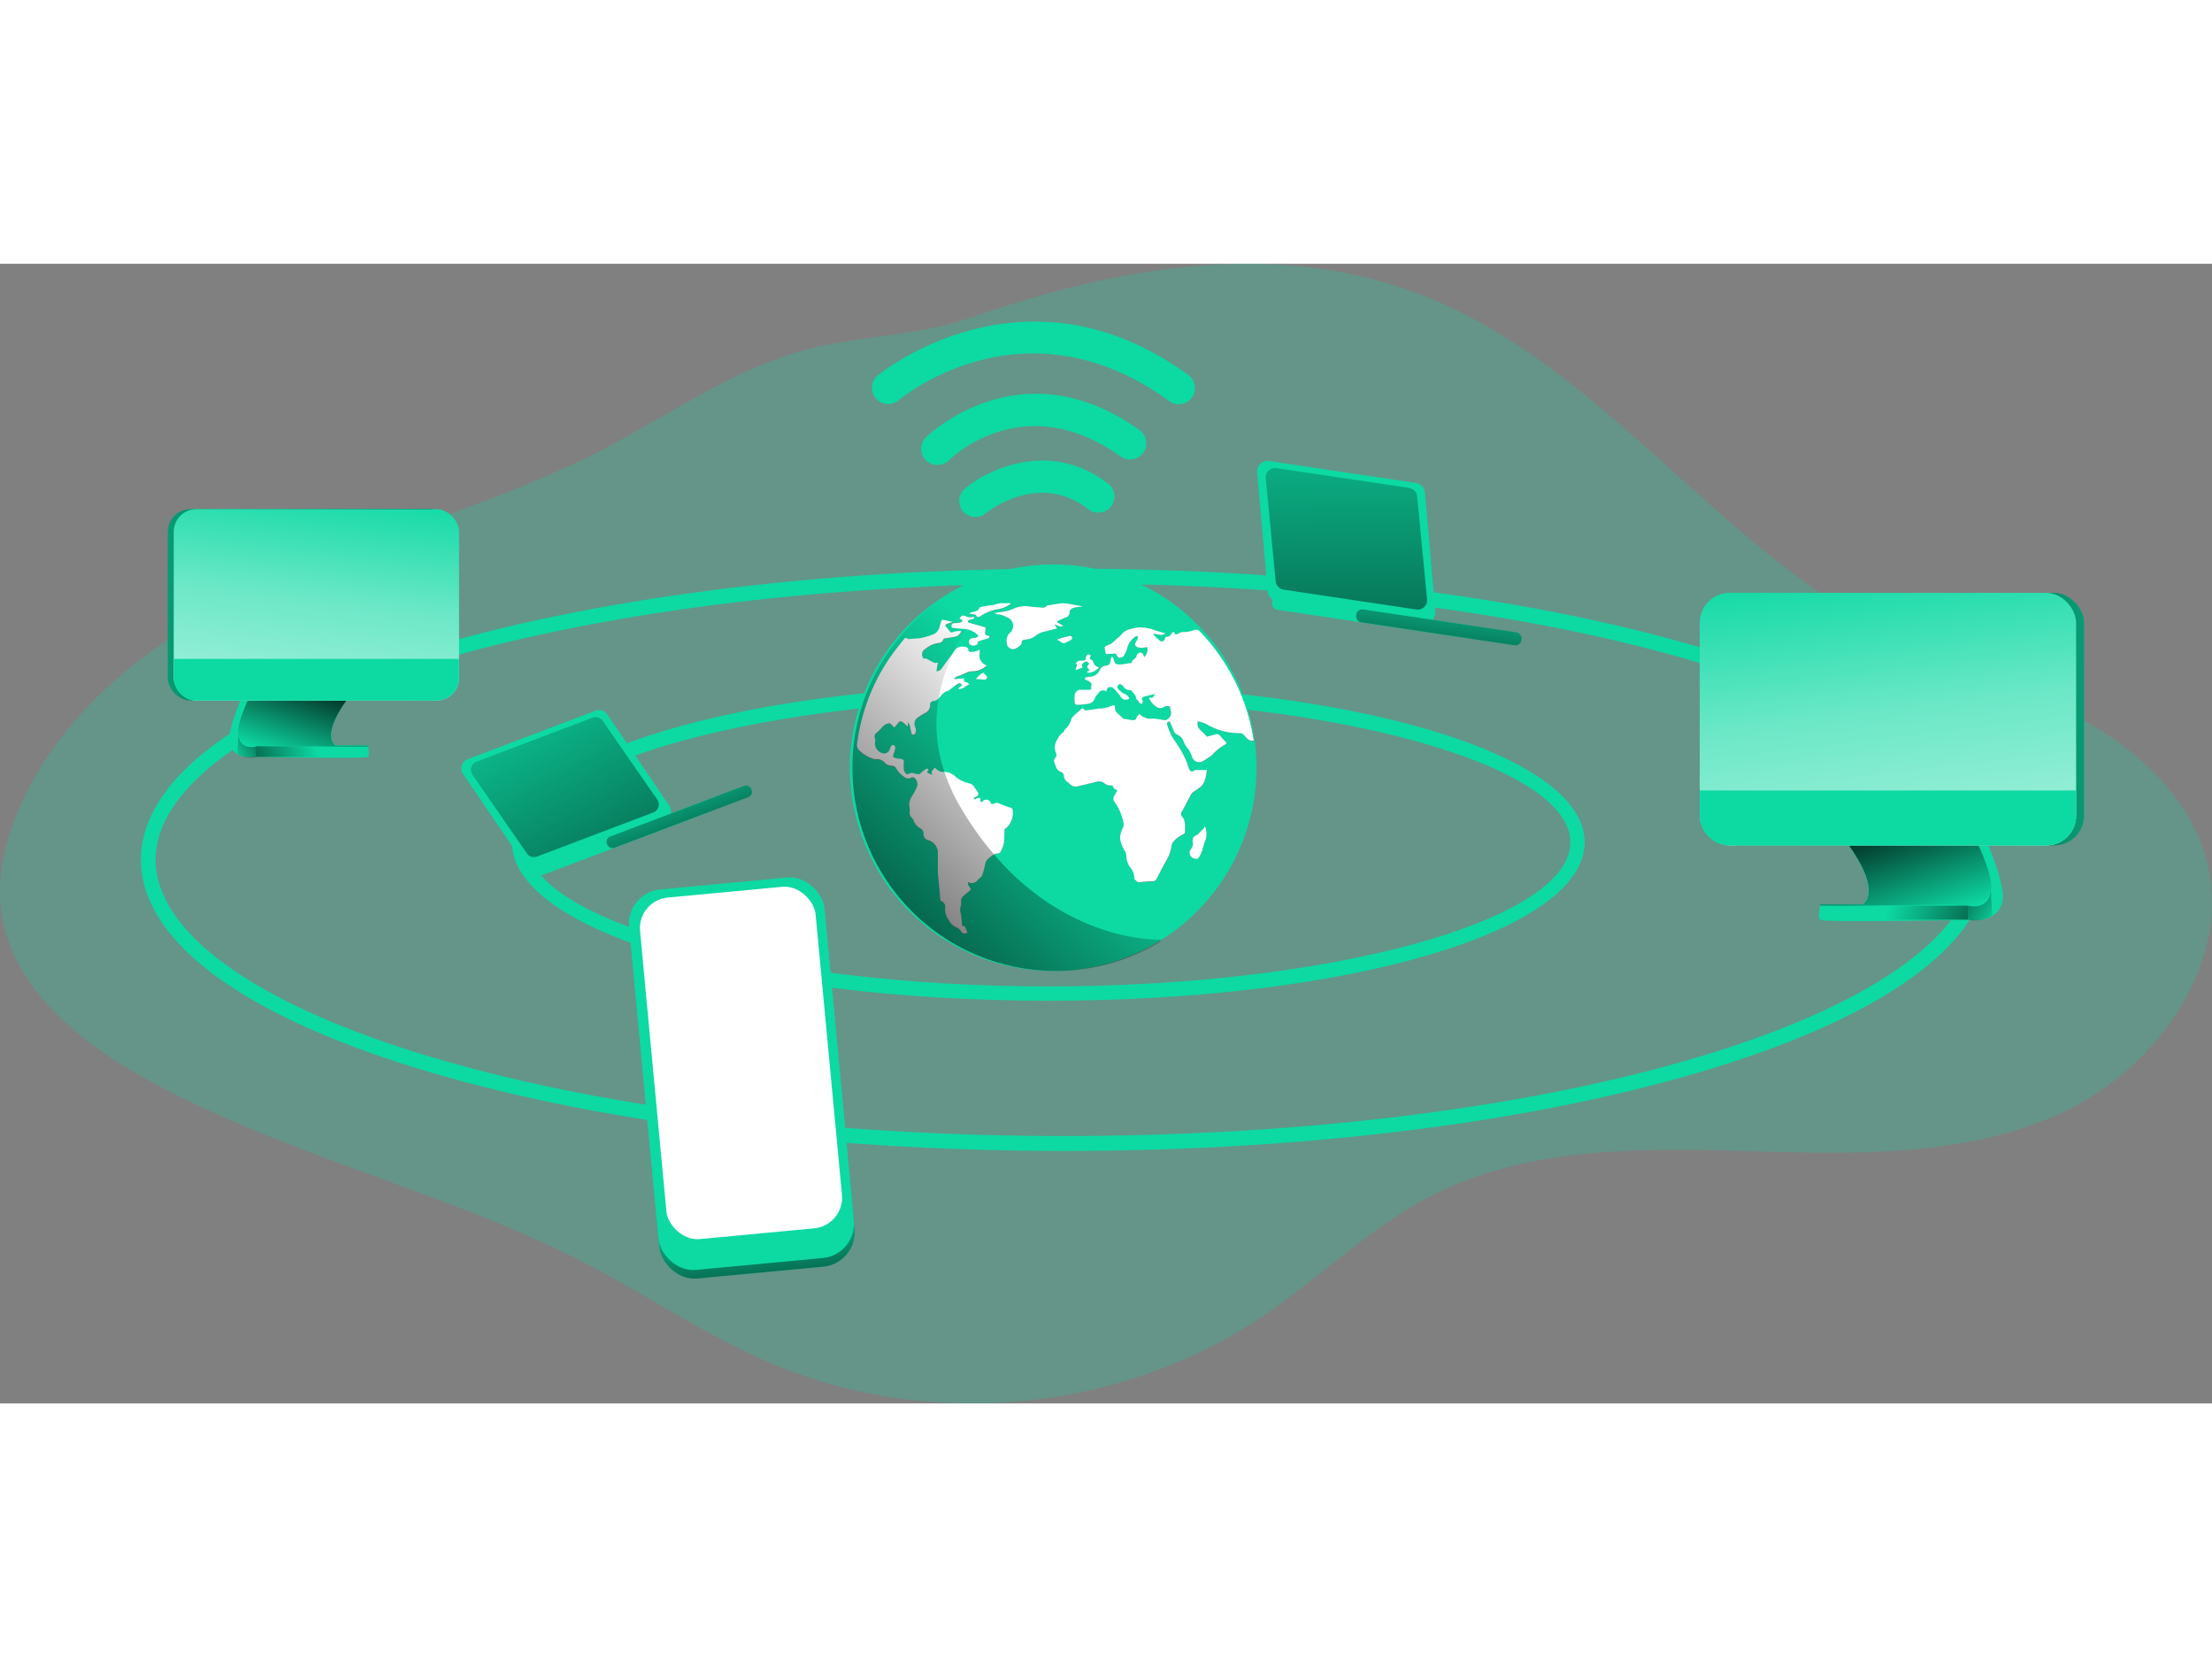 <svg id="Layer_1" data-name="Layer 1" xmlns="http://www.w3.org/2000/svg" xmlns:xlink="http://www.w3.org/1999/xlink" viewBox="0 0 418.13 215.42" width="406" height="306" class="illustration styles_illustrationTablet__1DWOa"><rect x="0" y="0" width="418.13" height="215.42" fill="#808080" stroke="none"/><defs><linearGradient id="linear-gradient" x1="206" y1="148.02" x2="143.08" y2="213.21" gradientUnits="userSpaceOnUse"><stop offset="0" stop-opacity="0"></stop><stop offset="0.99"></stop></linearGradient><linearGradient id="linear-gradient-2" x1="363.77" y1="184.2" x2="355.61" y2="160.36" xlink:href="#linear-gradient"></linearGradient><linearGradient id="linear-gradient-3" x1="426.97" y1="83.54" x2="312.02" y2="87.77" xlink:href="#linear-gradient"></linearGradient><linearGradient id="linear-gradient-4" x1="353.03" y1="54.05" x2="364.51" y2="149.82" gradientUnits="userSpaceOnUse"><stop offset="0.02" stop-color="#fff" stop-opacity="0"></stop><stop offset="0.32" stop-color="#fff" stop-opacity="0.39"></stop><stop offset="0.68" stop-color="#fff" stop-opacity="0.68"></stop><stop offset="1" stop-color="#fff"></stop></linearGradient><linearGradient id="linear-gradient-5" x1="356.85" y1="122.22" x2="385.32" y2="132.87" xlink:href="#linear-gradient"></linearGradient><linearGradient id="linear-gradient-6" x1="379.48" y1="182.61" x2="365.66" y2="174.08" xlink:href="#linear-gradient"></linearGradient><linearGradient id="linear-gradient-7" x1="-926.14" y1="153.13" x2="-932.32" y2="135.06" gradientTransform="matrix(-1, 0, 0, 1, -869.17, 0)" xlink:href="#linear-gradient"></linearGradient><linearGradient id="linear-gradient-8" x1="-877.2" y1="121.54" x2="-964.33" y2="124.74" gradientTransform="matrix(-1, 0, 0, 1, -870.52, -58.98)" xlink:href="#linear-gradient"></linearGradient><linearGradient id="linear-gradient-9" x1="-933.24" y1="99.18" x2="-924.54" y2="171.77" gradientTransform="matrix(-1, 0, 0, 1, -870.52, -58.98)" xlink:href="#linear-gradient-4"></linearGradient><linearGradient id="linear-gradient-10" x1="-930.35" y1="150.85" x2="-908.77" y2="158.92" gradientTransform="matrix(1, 0, 0, -1, 989.76, 302.36)" xlink:href="#linear-gradient"></linearGradient><linearGradient id="linear-gradient-11" x1="-914.23" y1="151.92" x2="-924.71" y2="145.46" gradientTransform="matrix(-1, 0, 0, 1, -869.17, 0)" xlink:href="#linear-gradient"></linearGradient><linearGradient id="linear-gradient-12" x1="78.78" y1="-1.65" x2="95.65" y2="107.67" gradientTransform="matrix(0.99, 0.15, -0.15, 0.99, 177.56, 64.95)" xlink:href="#linear-gradient"></linearGradient><linearGradient id="linear-gradient-13" x1="103.86" y1="36.48" x2="104.25" y2="68.9" gradientTransform="translate(169.33 79.8)" xlink:href="#linear-gradient"></linearGradient><linearGradient id="linear-gradient-14" x1="452.76" y1="384.48" x2="468.36" y2="485.49" gradientTransform="matrix(0.94, -0.35, 0.35, 0.94, -467.87, -70.22)" xlink:href="#linear-gradient"></linearGradient><linearGradient id="linear-gradient-15" x1="475.94" y1="419.71" x2="476.3" y2="449.67" gradientTransform="translate(-346.33 -266.75)" xlink:href="#linear-gradient"></linearGradient><linearGradient id="linear-gradient-16" x1="236.39" y1="314.17" x2="236.7" y2="348.5" gradientTransform="translate(-94.58 -80.36)" xlink:href="#linear-gradient"></linearGradient></defs><title>network 2</title><path d="M115.5,94C95.63,104.31,73.63,109.86,53.19,119S13,142.19,4.54,163C2.2,168.71.8,175,1.57,181.17c1.75,14,13.89,24.22,26.13,31.17,26.72,15.19,57.61,21.63,84.87,35.84,11.75,6.13,22.79,13.68,35,18.81,29.78,12.51,65.77,9,92.54-9.11,10.78-7.28,20.12-16.71,31.67-22.67,18-9.29,39.27-9.12,59.54-8.52s41.41,1.25,59.82-7.26,32.87-29.34,27-48.76c-3.66-12.14-14.25-21-25.51-26.85s-23.6-9.37-34.88-15.17c-32.47-16.72-54.1-51.06-88.24-64C242.1,54.19,212,59.72,185.1,69.08c-11.38,4-22.61,3.28-34,6.9C138.42,80,127.23,87.85,115.5,94Z" transform="translate(-1.36 -58.98)" fill="#0dd9a3" opacity="0.24" style="isolation: isolate;"></path><path d="M199.53,198.28c-56.86,0-101.39-13.15-101.39-29.94s44.53-29.93,101.39-29.93,101.38,13.15,101.38,29.93S256.38,198.28,199.53,198.28Zm0-57.16c-53.49,0-98.68,12.47-98.68,27.22s45.19,27.23,98.68,27.23,98.67-12.47,98.67-27.23S253,141.12,199.53,141.12Z" transform="translate(-1.36 -58.98)" fill="#0dd9a3"></path><path d="M202.63,226.67c-46.41,0-90.07-5.6-122.93-15.77C46.34,200.57,28,186.63,28,171.63s18.37-28.94,51.73-39.27c32.86-10.16,76.52-15.77,122.93-15.77s90.08,5.61,122.93,15.77c33.37,10.33,51.74,24.28,51.74,39.27s-18.37,28.94-51.74,39.27C292.71,221.07,249.05,226.67,202.63,226.67Zm0-107.26c-46.14,0-89.5,5.56-122.09,15.65-31.62,9.78-49.76,23.11-49.76,36.57s18.14,26.79,49.76,36.58c32.59,10.09,76,15.64,122.09,15.64s89.51-5.55,122.1-15.64c31.62-9.79,49.75-23.12,49.75-36.58s-18.13-26.79-49.75-36.57C292.14,125,248.78,119.41,202.63,119.41Z" transform="translate(-1.36 -58.98)" fill="#0dd9a3"></path><g id="TWXE3W"><path d="M200.92,115.82a38.42,38.42,0,1,0,.27,76.83,38.42,38.42,0,0,0-.27-76.83Zm5.7,17.69a.53.53,0,0,1,.06-.31c.11-.16.23-.37.39-.41s.33.13.55.24c-.41.41-.23.64.12.82a.53.53,0,0,1,.21.18,3.47,3.47,0,0,0,.38.8,3,3,0,0,0,.79.46,6.13,6.13,0,0,1-.74.58,3.2,3.2,0,0,1-.81.35,3.28,3.28,0,0,1-.7,0,.69.69,0,0,0,0-.13l.48-.3c-.17-.21-.42-.39-.44-.59s.21-.4.35-.63c-.22-.36-.54-.52-.77-.37-.68.46-.73.58-.42,1.07-.44.17-.87.34-1.32.5-.1-.47.44-.88,0-1.3a1,1,0,0,1,.89-.49l.52,0C206.44,134,206.66,133.87,206.62,133.51Zm-11-9.79c.9.13,1.8.19,2.7.26a1,1,0,0,0,.91-.29c.1-.13.34-.15.52-.18.7-.11,1.41-.24,2.11-.31a4.21,4.21,0,0,1,1.12,0c.86.13,1.72.3,2.57.46a.73.73,0,0,1,.38.17c-.35,0-.72,0-1.07.08a2.06,2.06,0,0,0-.66.16c-.32.16-.62.33-.64.81a1,1,0,0,1-.8,1,10.41,10.41,0,0,0-1.37.61c-.23.11-.23.24,0,.37s.65.35,1,.56c-.55.21-.55.21-1.69-.32.16.28.32.54.49.81-.73.19-1.49.41-2.25.58a3.94,3.94,0,0,0-1.91.9,3.54,3.54,0,0,1-1.88.64c-.35.07-.64.13-.64.6,0,.17-.16.37-.3.51a3.18,3.18,0,0,1-.62.45,1.2,1.2,0,0,1-1.9-1,3,3,0,0,1,0-.73,3.63,3.63,0,0,1,.34-.83,1.82,1.82,0,0,1,.27-.29,1.69,1.69,0,0,0-.51-2.9,4.43,4.43,0,0,0-1.78-.6,2.08,2.08,0,0,1-.6-.29c.85-.14,1.67-.25,2.47-.4a7.79,7.79,0,0,0,1-.37A5.39,5.39,0,0,1,195.61,123.72Zm8.41,5.82a.65.65,0,0,1-.25.51,6.63,6.63,0,0,1-1,.5.75.75,0,0,1-.94-.21c-.11-.13-.34-.17-.51-.25a1,1,0,0,1,0-.14,5.32,5.32,0,0,1,.5-.21c.55-.15,1.08-.29,1.62-.42C203.62,129.26,203.93,129.26,204,129.54Zm-19.13-4.62c.25-.08.51-.13.78-.2s.61-.13.73-.52a.62.62,0,0,1,.39-.33l.38-.07c.4-.08.81-.15,1.22-.21a5.16,5.16,0,0,0,1-.14,4.37,4.37,0,0,1,1.86-.28,5.87,5.87,0,0,0,.59,0h.57a.61.61,0,0,0,0,.14,5,5,0,0,1-2.34,1,8.46,8.46,0,0,0-3.3,1.3c-.32.2-.64.36-.88-.12a0,0,0,0,1,0,0c0-.09-.22-.14-.36-.16a5.94,5.94,0,0,1-.92-.16A1.35,1.35,0,0,1,184.89,124.92Zm-2,1.1s-.06,0-.11-.06c.3-.5.62-.65,1.13-.41a2.07,2.07,0,0,0,1.58.12.6.6,0,0,1,.08.08c-.08.11-.13.27-.23.31s-.51.12-.77.21a.41.41,0,0,0-.24.27c0,.06.12.21.21.24l.34.09,2.68.76a.38.38,0,0,1,.17.24,1.94,1.94,0,0,1-.06.4c-.16.71,0,1,.77,1a.51.51,0,0,1-.42.53c-.48.12-1,.28-1.42.43-.23.07-.46.14-.39.46a.3.3,0,0,1-.1.2,1.17,1.17,0,0,1-1.38,0,.7.7,0,0,1,.4-1.16c.28-.07.58-.09.87-.17a.51.51,0,0,0,.32-.22c0-.07-.09-.24-.18-.33a3.89,3.89,0,0,0-2-1c-.22,0-.46-.06-.69-.08-.54,0-1.09-.09-1.64-.15-.23,0-.52,0-.54-.35a.49.49,0,0,1,.51-.58,7.89,7.89,0,0,0,1.09-.11c.16,0,.39-.14.41-.25C183.3,126.19,183.14,126,182.86,126Zm4.75,10.62c.14.16.39.41.35.54a.55.55,0,0,1-.64.41,13.52,13.52,0,0,0-1.47-.11,3.6,3.6,0,0,1,1.72-1.34l-.35.31A1.18,1.18,0,0,1,187.61,136.64ZM189,170.87a5.93,5.93,0,0,0-1.08.9,2.65,2.65,0,0,0-.36,1,17.66,17.66,0,0,1-.53,1.89c-.15.35-.58.58-.85.9a1.38,1.38,0,0,1-1.81.36c-.15.43.14.71.32,1,.26.47.26.47-.19.78a14.84,14.84,0,0,0-1.14,1,1,1,0,0,0-.29,1,4,4,0,0,1-.13,1,1.84,1.84,0,0,0-.07.51c0,.33.14.65.18,1,.07.55.11,1.12.16,1.68,0,.21.08.34.33.36a.44.44,0,0,1,.29.23c.15.32.28.64.41,1a.81.81,0,0,1-1.16-.16,1.83,1.83,0,0,0-.94-.84,2.92,2.92,0,0,1-1.49-1.45,3.61,3.61,0,0,1-.64-2.18,1.12,1.12,0,0,0-.7-1.31c-.11,0-.18-.24-.2-.38-.06-.54-.09-1.1-.14-1.64-.11-1.17-.25-2.33-.32-3.49,0-.87,0-1.75,0-2.62,0-.4,0-.79,0-1.17a2.53,2.53,0,0,0-1.79-2.22,1.1,1.1,0,0,1-.9-1.14,1.23,1.23,0,0,0-.69-1.15,2.64,2.64,0,0,1-1.23-1.48,1.42,1.42,0,0,0-.35-.5,1.23,1.23,0,0,1-.35-1.17,3.6,3.6,0,0,0-.06-.86,2.32,2.32,0,0,1-.05-.58,3.77,3.77,0,0,1,.6-1.57,8.06,8.06,0,0,0,.85-1.62,1.48,1.48,0,0,0-.51-1.76.74.74,0,0,0-.58,0,1,1,0,0,1-1.2-.07,4.93,4.93,0,0,1-1.71-1.83.6.6,0,0,0-.29-.23,1.75,1.75,0,0,0-.55-.12,1.93,1.93,0,0,1-1.31-.65,1.89,1.89,0,0,0-1.57-.58.48.48,0,0,1-.24,0,6.59,6.59,0,0,1-3.07-1.78,1.47,1.47,0,0,1-.26-1.18,36.12,36.12,0,0,1,1.58-6.88,37,37,0,0,1,4.84-9.67c.77-1.11,1.66-2.16,2.5-3.23.12-.16.25-.24.43-.11a1.08,1.08,0,0,0,.84.12c.69-.08,1.39-.05,2.06-.19a13.18,13.18,0,0,0,2.36-.74,2.11,2.11,0,0,0,1.05-1.55q.07-.27.18-.54c.2-.66.2-.66.87-.51.48.12,1,.23,1.4.32-.39.14-.8.27-1.19.43s-.27.25-.1.44.53.67.81,1c.09.08.29.15.36.11a3.71,3.71,0,0,1,1.78-.24,4.18,4.18,0,0,1-.55.74,1.64,1.64,0,0,1-.74.32c-.69.14-1.4.23-2.1.34a1,1,0,0,1-1,.83,5.15,5.15,0,0,0-2.46,1.13,1.15,1.15,0,0,0-.51,1.46c.07.22.14.51.5.32.05,0,.17,0,.25.07.34.18.66.37,1,.54s.56.35.93.22c.08,0,.19,0,.19,0-.09.56-.18,1.06-.28,1.62a1.13,1.13,0,0,0,1-.5c.65-1,1.34-1.86,2-2.78a3.43,3.43,0,0,0,.29-.41h0a1.78,1.78,0,0,1,2-.91c.46.07.77.17.73.72,0,.08.22.22.34.24a3,3,0,0,0,1.75-.41,1.25,1.25,0,0,1,.07.26,1.45,1.45,0,0,1,0,.36,1.93,1.93,0,0,0,1.13,2.28l.18.09a3.86,3.86,0,0,1-2.45,1.06,3.58,3.58,0,0,0-1.81.48,10.43,10.43,0,0,1-1.42.54,2,2,0,0,0-.46.38l.06.12,1.81-.16c-.07.44,0,.7.47.74.17,0,.32.26.54.44-.77.15-1.17,1-2.16.8l.78-.72c-.36-.41-.46-.45-.94-.14s-.91.67-1.37,1c-.12.09-.23.23-.36.25-.8.15-1.19.81-1.71,1.33l-.11.11a1.18,1.18,0,0,1-.86.47.65.65,0,0,0-.43.16.79.79,0,0,0-.26.48,1.65,1.65,0,0,1-.94,1.64,10.7,10.7,0,0,0-1.58,1,1.53,1.53,0,0,0-.31,1.67,1.42,1.42,0,0,1,0,1.24c0,.1-.27.18-.42.18s-.25-.14-.28-.25c-.12-.5-.21-1-.33-1.52a2.49,2.49,0,0,0-.26-.48l-.1,0c0,.19,0,.38,0,.57a.25.25,0,0,1-.1.08c-.14-.15-.26-.3-.4-.43a3.18,3.18,0,0,0-.63-.46.5.5,0,0,0-.66.22c-.25.32-.53.62-.78.91a8.19,8.19,0,0,0-.66-.72.42.42,0,0,0-.36-.09,2,2,0,0,0-1.24.71,7.87,7.87,0,0,1-1.08,1.08.88.88,0,0,0-.26,1.14,1,1,0,0,1,0,.52,1.89,1.89,0,0,0,1.36,2.18,1.09,1.09,0,0,0,1.31-.51c.1-.22.17-.45.27-.67a.48.48,0,0,1,.66-.3.72.72,0,0,1,.2.61,8,8,0,0,1-.34,1.11c-.13.42,0,.6.39.7s.64.1,1,.14a.56.56,0,0,1,.58.69,7.47,7.47,0,0,0,0,1.42,1.58,1.58,0,0,0,.43.72.47.47,0,0,0,.5,0,1.06,1.06,0,0,1,1-.09c.12.05.26.08.38.12.58.14.73,0,1.13-.39a3.2,3.2,0,0,1,.87-.6.27.27,0,0,1,.28.08.26.26,0,0,1,0,.27c-.32.28-.15.42.13.54l.68.29c-.44-.71.14-.95.4-1.38.1.08.21.13.3.21a1.79,1.79,0,0,0,1.48.59h.08a2.93,2.93,0,0,1,2,.82,6,6,0,0,0,2.63,1.32,1.42,1.42,0,0,1,1,.71c.18.3.41.57.59.86.29.46.2.78-.28,1l-.46.23c.12.23.27.3.49.17a2.1,2.1,0,0,1,.52-.21c.13,0,.27.11.38.2s-.06.16-.09.25-.06.22,0,.23a.45.45,0,0,0,.28.07.33.33,0,0,0,.21-.11.85.85,0,0,1,1.27,0c.05.05.15.08.15.12.06.67.51.4.8.29a1.06,1.06,0,0,1,.87.05c.69.3,1.42.54,2.15.8a.51.51,0,0,1,.38.48,3.84,3.84,0,0,1-1,3.14.52.52,0,0,1-.22.17c-.32.14-.34.4-.35.69a20.68,20.68,0,0,1-.11,2.23,5,5,0,0,1-.47,1.31c-.16.34-.32.69-.86.6a.76.76,0,0,0-.47.16C189.18,170.73,189.08,170.81,189,170.87Zm40.26-3c-.3.74-.48,1.54-.73,2.3a2.78,2.78,0,0,1-.33.64c-.37.71-.37.71-1.14.57a1.18,1.18,0,0,1-.74-1.49,3.54,3.54,0,0,0,.5-.82,2.27,2.27,0,0,0,0-1,1.1,1.1,0,0,1,.68-1.08.53.53,0,0,0,.3-.14c.38-.38.77-.78,1.13-1.18a2.12,2.12,0,0,0,.21-.4A3.73,3.73,0,0,1,229.24,167.87Zm7.29-19.78a1.06,1.06,0,0,0-.94-.4,8.63,8.63,0,0,1-3.63-.57,8.39,8.39,0,0,1-2.35-1,6.26,6.26,0,0,0-1.9-.64,1.23,1.23,0,0,1,.07.32c-.15.92.54,1.35,1.07,1.88.23.22.45.45.7.72l1.59-.43a.85.85,0,0,1,1,.39,9.67,9.67,0,0,0,.89.93c.28.31.21.39-.11.63a9.28,9.28,0,0,0-2.33,1.85.94.94,0,0,1-.29.27c-.51.33-1,.64-1.53,1a1.4,1.4,0,0,1-2-.72,5.45,5.45,0,0,0-1.11-2,4.89,4.89,0,0,1-.59-1.19,2.11,2.11,0,0,0-1-1,1.39,1.39,0,0,1-.85-.9c-.2-.57-.49-1.13-.73-1.7-.57.24-.57.24-.41.8a10.2,10.2,0,0,0,1.25,2.73,21,21,0,0,1,2.4,4.2c.14.4.24.83.4,1.22.24.59.51.66,1.06.34a.46.46,0,0,1,.19-.08l2.16,0a14.94,14.94,0,0,1-.35,1.72,3.31,3.31,0,0,1-.68,1.3,12.41,12.41,0,0,1-1.59,1.15,1,1,0,0,0-.34.36c-.62,1.14-1.21,2.28-1.82,3.41-.16.29-.21.52,0,.76.85.91.6,2,.61,3.11,0,.12-.19.27-.33.35a5.29,5.29,0,0,0-1.81,1.32,2,2,0,0,0-.4.84,7.13,7.13,0,0,1-.87,2.61c-.69,1.17-1.3,2.4-1.93,3.6a.75.75,0,0,1-.64.48l-1.85.11c-.27,0-.53.08-.8.1a.56.56,0,0,1-.35-.09c-.22-.17-.41-.38-.58-.53a3.38,3.38,0,0,0-.46-1.76,4.29,4.29,0,0,0-.4-.55,3.51,3.51,0,0,1-.63-2,2.72,2.72,0,0,0-.35-1.12,5.3,5.3,0,0,1-.84-2.33,4,4,0,0,1,.25-1.37,2.61,2.61,0,0,1,.24-.54,1.63,1.63,0,0,0,.1-1.21,10,10,0,0,0-1.72-3.83,1,1,0,0,1,0-1,8.35,8.35,0,0,1,.43-.77c.15-.22.14-.4-.13-.5a.74.74,0,0,1-.52-.57c0-.08-.23-.2-.34-.19a1.76,1.76,0,0,1-1.46-.53c-.19-.19-.61-.19-.94-.21a2.49,2.49,0,0,0-.7.14l-3.29.79a1.52,1.52,0,0,1-1.47-.47,2.15,2.15,0,0,0-.32-.29,1.64,1.64,0,0,1-.8-1.36.76.76,0,0,0-.42-.56c-1-.32-1.14-1.22-1.41-2a.9.9,0,0,1,.19-.69.79.79,0,0,0,.19-.92,2.66,2.66,0,0,1,.21-2.55,3.54,3.54,0,0,1,1.13-1.39c.19-.13.24-.46.42-.61a3.85,3.85,0,0,0,1.12-1.9,2.28,2.28,0,0,1,.64-.76c.4-.38.83-.73,1.23-1.11.22-.2.37-.22.53.06a.44.44,0,0,0,.33.19l1.82-.24a3.45,3.45,0,0,1,.54-.11,5.57,5.57,0,0,0,2.54-.55.81.81,0,0,1,.57,0c.06,0,.06.27.05.42a1.35,1.35,0,0,0,.55,1.06l.89.86c.06.05.13.13.2.14.6.1,1.21.21,1.83.26.3,0,.5-.11.6-.48s.41-.49.62-.73a.69.69,0,0,0,0,.13,2.3,2.3,0,0,0,.42.35,4.94,4.94,0,0,0,1,.43,2.63,2.63,0,0,0,.79,0,2.26,2.26,0,0,1,.45,0c.64.09,1.27.17,1.91.3a.59.59,0,0,0,.57-.18,1.33,1.33,0,0,0,.66-1.58,6.13,6.13,0,0,1-.13-.82,1.44,1.44,0,0,0-1.23.1,1.17,1.17,0,0,1-1.45-.13,3,3,0,0,1-1.31-1.72c.62.31.87-.07,1.16-.62-.77.18-1.46.32-2.14.51a.43.43,0,0,0-.26.66.43.43,0,0,1,.07.26,1.81,1.81,0,0,1-.14.45c-.19-.08-.47-.11-.55-.27s-.19-.51-.51-.61a.16.16,0,0,1-.09-.12c.06-.65-.51-1-.78-1.44a.63.63,0,0,0-.45-.19,1.29,1.29,0,0,1-1.07-.55,1.45,1.45,0,0,0-.36-.38c-.21-.16-.47-.27-.67,0a.5.5,0,0,0,0,.76,3.58,3.58,0,0,0,1.37,1,1.32,1.32,0,0,1,.71.77,1.09,1.09,0,0,1-1.69-.43,3.64,3.64,0,0,0-.44-.53,8.32,8.32,0,0,0-.83-.94c-.41-.37-1.21-.4-1.3.31a1.23,1.23,0,0,1-.06.22l-.27-.08a1,1,0,0,0-1.25.48c-.1.15-.25.28-.36.42a1.21,1.21,0,0,0-.27.38,1.56,1.56,0,0,1-1.2,1.17,13.47,13.47,0,0,1-2.3.19.49.49,0,0,1-.34-.33,6.61,6.61,0,0,1,0-1.6,1.13,1.13,0,0,1,1.19-.89h1.62c.2,0,.33-.06.31-.31a1.31,1.31,0,0,1,0-.28c.11-.64.08-.71-.5-1.05-.17-.1-.36-.17-.53-.27s-.19-.15-.18-.22a.3.3,0,0,1,.19-.22,2.6,2.6,0,0,1,.62-.11,2.14,2.14,0,0,0,2-1.26,1.25,1.25,0,0,1,1.06-.81c.77-.12.91-.32,1-1.11a3,3,0,0,1,.21-.59h.16a5.31,5.31,0,0,1,.33.83.7.7,0,0,0,.58.59,5.15,5.15,0,0,0,.88,0c.51-.07,1-.17,1.51-.24.18,0,.29,0,.35-.27s.3-.36.47-.53.4-.25.41-.57a.87.87,0,0,1,.81-.62.66.66,0,0,1,.4.27,2.9,2.9,0,0,1,.23.59,1.94,1.94,0,0,0,.58-1.92,3.82,3.82,0,0,1-.62.13,3.23,3.23,0,0,1-.88,0c-.84-.18-1-.57-.52-1.27.16-.25.34-.75.26-.8-.32-.24-.61.06-.83.26a3.44,3.44,0,0,0-1.14,1.71,6.09,6.09,0,0,1-.72,1.68c-.13.22-.55.31-.85.35-.11,0-.29-.24-.41-.4a4.74,4.74,0,0,1-.31-.54.65.65,0,0,0,0,.13l-1.78.09a1.61,1.61,0,0,1-.07-.25c-.26-1.28-.38-1.11.86-1.6a3.67,3.67,0,0,0,1-.81l.84-.72a.71.71,0,0,0,.15-.15c.84-1.12,2.09-1.3,3.35-1.5a7.89,7.89,0,0,1,3.3.59l1.8.53c-.82.66-1.56,0-2.26.12,0,0-.05.08,0,.09a13.5,13.5,0,0,0,1.28,1.23.62.62,0,0,0,.88-.42c.07-.25.18-.37.45-.37a.86.86,0,0,0,.78-.54c.14-.27.32-.39.61-.28,0,.31.1.45.41.35a1.26,1.26,0,0,0,.33-.16,1.9,1.9,0,0,1,1.2-.27,5.74,5.74,0,0,0,1.72-.36c.53-.14.81-.09,1.08.21a38.05,38.05,0,0,1,6.26,8.64,37.54,37.54,0,0,1,4,12,.56.56,0,0,1,0,.13C237.45,149.3,237,148.61,236.53,148.09Z" transform="translate(-1.36 -58.98)" fill="#0dd9a3"></path><path d="M238.39,149.1c-.95.2-1.37-.49-1.87-1a1,1,0,0,0-.94-.4,11.92,11.92,0,0,1-6-1.61,5.53,5.53,0,0,0-1.9-.63,1.06,1.06,0,0,1,.07.3c-.15.93.53,1.36,1.07,1.89.23.22.44.45.7.72l1.59-.43a.85.85,0,0,1,1,.38,9.71,9.71,0,0,0,.88.94c.29.31.22.4-.11.63a9.41,9.41,0,0,0-2.32,1.85,1,1,0,0,1-.29.26c-.51.34-1,.66-1.53,1a1.39,1.39,0,0,1-2-.71,5.45,5.45,0,0,0-1.11-2,4.83,4.83,0,0,1-.59-1.18,2,2,0,0,0-1-1.05,1.42,1.42,0,0,1-.85-.89c-.2-.59-.48-1.14-.73-1.71-.57.24-.57.24-.42.8a10.73,10.73,0,0,0,1.26,2.73,21,21,0,0,1,2.4,4.2c.14.4.24.83.4,1.22.25.59.51.66,1.06.34a.36.36,0,0,1,.18-.08l2.17,0c-.12.59-.18,1.18-.35,1.73a3.26,3.26,0,0,1-.68,1.29,13.46,13.46,0,0,1-1.59,1.15,1.2,1.2,0,0,0-.35.36c-.61,1.13-1.19,2.28-1.81,3.41-.16.29-.21.52,0,.76.84.91.6,2,.61,3.11,0,.11-.19.27-.33.35a5.49,5.49,0,0,0-1.81,1.32,2,2,0,0,0-.4.84,6.74,6.74,0,0,1-.88,2.61c-.68,1.18-1.29,2.4-1.91,3.6a.77.77,0,0,1-.65.48c-.62,0-1.23.06-1.85.11-.27,0-.53.08-.8.1a.5.5,0,0,1-.34-.09c-.23-.17-.42-.38-.59-.53a3.6,3.6,0,0,0-.45-1.76c-.13-.19-.26-.38-.41-.56a3.45,3.45,0,0,1-.63-1.94,2.67,2.67,0,0,0-.35-1.13,5.39,5.39,0,0,1-.85-2.33,3.92,3.92,0,0,1,.27-1.36,2,2,0,0,1,.24-.56,1.65,1.65,0,0,0,.08-1.2,10,10,0,0,0-1.71-3.83,1,1,0,0,1,0-1,7.3,7.3,0,0,1,.44-.77c.15-.23.14-.4-.14-.5a.68.68,0,0,1-.5-.57.44.44,0,0,0-.35-.19,1.76,1.76,0,0,1-1.45-.53,1.64,1.64,0,0,0-.94-.21,2.49,2.49,0,0,0-.71.14l-3.29.79a1.56,1.56,0,0,1-1.47-.46,2.27,2.27,0,0,0-.32-.3,1.66,1.66,0,0,1-.8-1.37.77.77,0,0,0-.42-.55c-1-.32-1.13-1.22-1.4-2a.83.83,0,0,1,.18-.68.78.78,0,0,0,.18-.92,2.72,2.72,0,0,1,.22-2.55,3.55,3.55,0,0,1,1.13-1.39c.19-.13.24-.46.42-.61a3.85,3.85,0,0,0,1.12-1.9,2.28,2.28,0,0,1,.64-.76c.4-.38.83-.73,1.23-1.11.22-.2.37-.23.54.06a.39.39,0,0,0,.32.19c.6-.07,1.21-.16,1.82-.25a3.53,3.53,0,0,1,.55-.1,5.69,5.69,0,0,0,2.53-.55.78.78,0,0,1,.56,0c.07,0,.07.28.06.42a1.32,1.32,0,0,0,.55,1.06c.29.29.6.57.9.85.05.06.11.14.18.15.61.1,1.22.21,1.83.26.31,0,.51-.11.62-.48s.39-.49.6-.73l.06.13a2.36,2.36,0,0,0,.43.35,5,5,0,0,0,1,.43,3,3,0,0,0,.79,0,2.26,2.26,0,0,1,.45,0c.63.09,1.28.17,1.91.3a.6.6,0,0,0,.57-.18,1.33,1.33,0,0,0,.66-1.58,6.56,6.56,0,0,1-.12-.81,1.46,1.46,0,0,0-1.24.09,1.18,1.18,0,0,1-1.45-.13,3,3,0,0,1-1.31-1.72c.61.31.87-.07,1.16-.62-.77.18-1.46.32-2.14.52a.42.42,0,0,0-.26.65.52.52,0,0,1,.07.27,3.66,3.66,0,0,1-.13.44c-.2-.08-.48-.12-.56-.26s-.2-.52-.5-.62a.17.17,0,0,1-.1-.12c.06-.65-.51-1-.78-1.44-.06-.12-.29-.18-.45-.19a1.33,1.33,0,0,1-1.07-.55,1.63,1.63,0,0,0-.36-.38c-.21-.17-.47-.28-.68,0a.49.49,0,0,0,0,.75,3.57,3.57,0,0,0,1.37,1,1.35,1.35,0,0,1,.71.77,1.09,1.09,0,0,1-1.69-.43,4.33,4.33,0,0,0-.43-.53,11,11,0,0,0-.84-.95c-.41-.36-1.21-.39-1.3.32a.73.73,0,0,1-.06.22l-.27-.08a1,1,0,0,0-1.25.47c-.1.16-.25.28-.36.43a1.28,1.28,0,0,0-.28.39,1.52,1.52,0,0,1-1.18,1.15,12.75,12.75,0,0,1-2.32.2.49.49,0,0,1-.33-.34,7,7,0,0,1,0-1.59,1.1,1.1,0,0,1,1.17-.89c.54,0,1.08,0,1.62,0,.21,0,.34-.07.32-.31a1.31,1.31,0,0,1,0-.28c.11-.63.08-.71-.5-1.05-.17-.1-.36-.17-.53-.27s-.19-.15-.18-.22a.3.3,0,0,1,.19-.22,3.32,3.32,0,0,1,.63-.11,2.12,2.12,0,0,0,2-1.26,1.25,1.25,0,0,1,1.06-.81c.77-.12.9-.32,1-1.11a3.19,3.19,0,0,1,.21-.59h.17a5.93,5.93,0,0,1,.32.83c.08.33.25.55.58.58a3.7,3.7,0,0,0,.88,0c.51-.06,1-.16,1.51-.22.19,0,.3,0,.36-.28s.29-.36.46-.53.4-.25.41-.58.53-.65.82-.61a.67.67,0,0,1,.39.28,2.6,2.6,0,0,1,.23.58,2,2,0,0,0,.58-1.92,3.53,3.53,0,0,1-.63.13,2.82,2.82,0,0,1-.87,0c-.84-.18-1-.56-.52-1.27.16-.24.33-.75.26-.81-.32-.23-.61.07-.83.27a3.48,3.48,0,0,0-1.14,1.71,6,6,0,0,1-.72,1.68c-.14.22-.55.31-.85.35-.12,0-.29-.24-.41-.4a5.79,5.79,0,0,1-.31-.54l0,.13-1.78.09c0-.1-.06-.17-.08-.25-.25-1.29-.37-1.11.86-1.6a4.1,4.1,0,0,0,1-.8l.84-.74a.93.93,0,0,0,.15-.13c.84-1.13,2.09-1.31,3.35-1.51a7.82,7.82,0,0,1,3.31.6c.56.15,1.12.33,1.79.52-.81.65-1.56,0-2.27.12l0,.09a13.43,13.43,0,0,0,1.29,1.22c.31.23.78,0,.89-.41s.17-.37.43-.37a.89.89,0,0,0,.8-.54c.13-.27.31-.39.6-.28,0,.32.1.45.41.35a1.2,1.2,0,0,0,.32-.16,2,2,0,0,1,1.22-.27,6.06,6.06,0,0,0,1.71-.35.94.94,0,0,1,1.09.19,38.65,38.65,0,0,1,6.26,8.65,37.77,37.77,0,0,1,3.95,12Z" transform="translate(-1.36 -58.98)" fill="#fff"></path><path d="M178.65,134.38l-.28,1.61a1.1,1.1,0,0,0,1-.51c.65-.93,1.34-1.84,2-2.76a4.15,4.15,0,0,0,.3-.43,1.78,1.78,0,0,1,2-.91c.46.07.78.17.74.72,0,.08.2.22.33.24a3,3,0,0,0,1.74-.41,1.29,1.29,0,0,1,.08.26,1.45,1.45,0,0,1,0,.36,1.92,1.92,0,0,0,1.13,2.27l.18.09a3.88,3.88,0,0,1-2.45,1.07,3.52,3.52,0,0,0-1.8.48,11.1,11.1,0,0,1-1.43.54,2.32,2.32,0,0,0-.46.38l.06.12,1.81-.16c-.07.44,0,.7.47.75.17,0,.33.24.55.42-.79.16-1.18,1-2.16.81l.77-.72c-.37-.4-.46-.44-.94-.14s-.91.67-1.37,1c-.12.09-.23.23-.36.26-.8.14-1.19.8-1.7,1.32a1.45,1.45,0,0,1-1,.58.65.65,0,0,0-.43.16.77.77,0,0,0-.26.48,1.62,1.62,0,0,1-.94,1.63,12.66,12.66,0,0,0-1.58,1,1.5,1.5,0,0,0-.3,1.66,1.48,1.48,0,0,1,0,1.25c0,.1-.27.18-.42.19s-.24-.15-.27-.26c-.13-.5-.21-1-.34-1.52a2.91,2.91,0,0,0-.26-.49l-.1.05v.58l-.1.07a5.33,5.33,0,0,0-.4-.42,3.13,3.13,0,0,0-.63-.47.5.5,0,0,0-.66.21,11.93,11.93,0,0,1-.78.91,9.61,9.61,0,0,0-.66-.71.45.45,0,0,0-.37-.09,2,2,0,0,0-1.22.7,7.87,7.87,0,0,1-1.08,1.08.89.89,0,0,0-.27,1.16.94.94,0,0,1,0,.5,1.9,1.9,0,0,0,1.36,2.19,1.09,1.09,0,0,0,1.31-.51c.1-.22.18-.45.27-.67a.48.48,0,0,1,.66-.3c.14.07.23.41.2.61a7.63,7.63,0,0,1-.35,1.12c-.13.41,0,.59.4.69s.64.1,1,.14a.57.57,0,0,1,.58.7,6.56,6.56,0,0,0,0,1.4,1.64,1.64,0,0,0,.43.74.55.55,0,0,0,.5,0,1,1,0,0,1,1-.09l.39.1c.57.14.73,0,1.11-.38a3.42,3.42,0,0,1,.88-.6.3.3,0,0,1,.28.07.26.26,0,0,1,0,.28c-.31.28-.14.42.14.54l.68.28c-.43-.7.14-.94.4-1.36a1.34,1.34,0,0,1,.29.2,1.85,1.85,0,0,0,1.5.59,2.9,2.9,0,0,1,2.06.82,5.89,5.89,0,0,0,2.64,1.32,1.45,1.45,0,0,1,1,.71c.18.3.41.57.6.86a.62.62,0,0,1-.29,1l-.46.21c.13.24.26.31.49.18a1.51,1.51,0,0,1,.52-.2.7.7,0,0,1,.38.18s-.06.17-.09.26-.07.22,0,.24a.51.51,0,0,0,.28.07.41.41,0,0,0,.21-.12.84.84,0,0,1,1.27,0c.05,0,.15.07.15.12.06.66.51.39.8.28a1,1,0,0,1,.86.05c.71.3,1.43.55,2.16.79a.53.53,0,0,1,.39.49,3.85,3.85,0,0,1-1,3.13.48.48,0,0,1-.22.18c-.32.14-.35.4-.35.7,0,.74,0,1.49-.11,2.22a5.27,5.27,0,0,1-.47,1.31c-.16.34-.32.69-.86.6-.24,0-.55.2-.79.37a5.18,5.18,0,0,0-1.08.89,2.66,2.66,0,0,0-.36,1,14.64,14.64,0,0,1-.53,1.89c-.15.36-.58.59-.85.9a1.36,1.36,0,0,1-1.81.37c-.15.44.14.71.31,1,.27.47.27.46-.18.78a14.84,14.84,0,0,0-1.14,1,1.07,1.07,0,0,0-.3,1,3.58,3.58,0,0,1-.13,1,2.15,2.15,0,0,0-.07.5c0,.33.15.66.19,1,.07.56.11,1.12.16,1.67,0,.21.08.35.34.37.1,0,.23.13.28.23.15.31.27.64.41,1a.83.83,0,0,1-1.17-.16,1.84,1.84,0,0,0-.94-.84,2.85,2.85,0,0,1-1.47-1.45,3.48,3.48,0,0,1-.64-2.18,1.14,1.14,0,0,0-.71-1.31c-.1,0-.18-.24-.2-.37-.06-.55-.09-1.1-.14-1.65-.11-1.17-.25-2.33-.32-3.49,0-.87,0-1.75,0-2.62,0-.4,0-.79,0-1.18a2.52,2.52,0,0,0-1.79-2.21,1.1,1.1,0,0,1-.9-1.14,1.25,1.25,0,0,0-.69-1.15,2.68,2.68,0,0,1-1.23-1.48,1.54,1.54,0,0,0-.34-.49,1.24,1.24,0,0,1-.36-1.18,3.6,3.6,0,0,0-.06-.86,2.35,2.35,0,0,1-.05-.59,3.84,3.84,0,0,1,.6-1.56,8.06,8.06,0,0,0,.85-1.62,1.5,1.5,0,0,0-.51-1.76.67.67,0,0,0-.57,0,1.07,1.07,0,0,1-1.21-.07,5,5,0,0,1-1.71-1.84.68.68,0,0,0-.29-.24,2.71,2.71,0,0,0-.55-.12,1.87,1.87,0,0,1-1.31-.64,1.89,1.89,0,0,0-1.57-.58.65.65,0,0,1-.24,0,6.57,6.57,0,0,1-3.06-1.79,1.43,1.43,0,0,1-.27-1.18,37.58,37.58,0,0,1,1.57-6.87,37.06,37.06,0,0,1,4.85-9.68c.77-1.12,1.66-2.15,2.49-3.23.13-.16.26-.23.44-.1a1.09,1.09,0,0,0,.85.11c.68-.08,1.38-.05,2-.19a13,13,0,0,0,2.37-.74,2.13,2.13,0,0,0,1.06-1.55c.05-.18.11-.36.16-.54.2-.66.2-.66.89-.5l1.39.31c-.39.14-.8.27-1.19.43-.23.09-.27.24-.1.44s.53.68.82,1a.39.39,0,0,0,.35.12,3.56,3.56,0,0,1,1.77-.24,3.73,3.73,0,0,1-.54.74,1.64,1.64,0,0,1-.74.32c-.69.14-1.4.23-2.1.34a1,1,0,0,1-1,.84,5,5,0,0,0-2.45,1.12,1.14,1.14,0,0,0-.52,1.46c.07.22.14.5.5.33.06,0,.17,0,.25.07.33.17.66.36,1,.53s.56.35.93.23A.26.26,0,0,1,178.65,134.38Z" transform="translate(-1.36 -58.98)" fill="#fff"></path><path d="M189.34,125c.86-.14,1.68-.25,2.48-.41a6.52,6.52,0,0,0,1-.36,5.37,5.37,0,0,1,2.77-.52c.89.13,1.79.19,2.69.26a1,1,0,0,0,.92-.3c.09-.12.34-.14.52-.17.7-.11,1.4-.24,2.11-.31a4.21,4.21,0,0,1,1.12,0c.86.14,1.72.3,2.58.46a.66.66,0,0,1,.37.17c-.36,0-.72,0-1.07.08a2.13,2.13,0,0,0-.66.16c-.32.16-.62.34-.63.81a1.05,1.05,0,0,1-.81,1,13.94,13.94,0,0,0-1.37.61c-.24.11-.24.24,0,.37l1,.55c-.55.22-.55.22-1.69-.3l.49.8c-.74.19-1.49.41-2.25.58a4.17,4.17,0,0,0-1.91.9,3.56,3.56,0,0,1-1.88.64c-.35.06-.64.13-.63.61a.91.91,0,0,1-.31.5,3.43,3.43,0,0,1-.61.45,1.2,1.2,0,0,1-1.91-1,2.5,2.5,0,0,1,0-.72,2.94,2.94,0,0,1,.33-.83,1.08,1.08,0,0,1,.27-.3,1.69,1.69,0,0,0-.51-2.9,4.33,4.33,0,0,0-1.77-.6A1.75,1.75,0,0,1,189.34,125Z" transform="translate(-1.36 -58.98)" fill="#fff"></path><path d="M182.76,126c.29-.5.61-.65,1.11-.42a2,2,0,0,0,1.59.12l.08.09c-.07.11-.13.27-.23.32s-.52.11-.76.2a.43.43,0,0,0-.25.26c0,.07.12.22.21.25l3,.85a.34.34,0,0,1,.18.25,1.4,1.4,0,0,1-.07.39c-.16.72,0,1,.78,1a.52.52,0,0,1-.42.53c-.48.13-1,.27-1.43.43-.21.07-.44.14-.38.46,0,.06-.05.15-.1.2a1.19,1.19,0,0,1-1.38,0,.7.7,0,0,1,.4-1.16c.28-.07.58-.09.87-.17a.51.51,0,0,0,.32-.22c0-.07-.09-.24-.18-.32a4.1,4.1,0,0,0-2.68-1.07c-.55,0-1.1-.09-1.65-.15-.23,0-.53,0-.55-.35a.5.5,0,0,1,.53-.58,9.88,9.88,0,0,0,1.08-.11c.15,0,.39-.14.41-.25.05-.26-.11-.43-.4-.43C182.83,126,182.81,126,182.76,126Z" transform="translate(-1.36 -58.98)" fill="#fff"></path><path d="M229.12,165.3a3.73,3.73,0,0,1,.12,2.57c-.3.74-.48,1.54-.73,2.3a3.92,3.92,0,0,1-.32.65c-.38.7-.38.7-1.15.56a1.17,1.17,0,0,1-.74-1.49,4.39,4.39,0,0,0,.5-.82,2.27,2.27,0,0,0,0-1,1.07,1.07,0,0,1,.68-1.07.66.66,0,0,0,.3-.15c.39-.39.77-.78,1.13-1.18A1.85,1.85,0,0,0,229.12,165.3Z" transform="translate(-1.36 -58.98)" fill="#fff"></path><path d="M192.39,123.25a5.08,5.08,0,0,1-2.34,1,8.46,8.46,0,0,0-3.3,1.3c-.33.2-.65.37-.89-.13-.05-.09-.23-.14-.35-.16a6,6,0,0,1-.93-.17,1.12,1.12,0,0,1,.3-.2c.26-.08.53-.13.79-.2s.62-.13.73-.52a.59.59,0,0,1,.39-.33c.52-.12,1.06-.19,1.6-.28a4.45,4.45,0,0,0,1-.14,4.4,4.4,0,0,1,1.86-.28,5.63,5.63,0,0,0,.59,0h.57Z" transform="translate(-1.36 -58.98)" fill="#fff"></path><path d="M207.25,134.57c-.23-.35-.56-.51-.79-.36-.67.46-.72.58-.41,1.07l-1.32.5c-.1-.46.44-.88,0-1.3a1,1,0,0,1,.89-.49l.52,0c.28,0,.5-.11.46-.46a.54.54,0,0,1,.06-.31c.11-.16.23-.38.39-.41s.33.13.55.24c-.4.41-.23.64.12.82a.53.53,0,0,1,.21.18,3.47,3.47,0,0,0,.38.8,3,3,0,0,0,.8.46,7,7,0,0,1-.75.58,3.06,3.06,0,0,1-.81.35,2.71,2.71,0,0,1-.7,0l0-.13.49-.31c-.17-.21-.43-.39-.45-.59S207.11,134.81,207.25,134.57Z" transform="translate(-1.36 -58.98)" fill="#fff"></path><path d="M201.24,130a4.55,4.55,0,0,1,.51-.21c.53-.15,1.07-.29,1.61-.42.27-.06.56-.06.65.22s-.11.41-.25.5a5.2,5.2,0,0,1-1,.51.75.75,0,0,1-.94-.21c-.11-.14-.34-.17-.52-.26Z" transform="translate(-1.36 -58.98)" fill="#fff"></path><path d="M185.85,137.47a3.64,3.64,0,0,1,1.72-1.33l-.35.31c.16.07.31.1.38.19s.4.41.36.54a.55.55,0,0,1-.64.41C186.85,137.51,186.37,137.51,185.85,137.47Z" transform="translate(-1.36 -58.98)" fill="#fff"></path></g><path d="M220.76,186.72l-.06.44a38.42,38.42,0,1,1-26.09-70.83,54,54,0,0,0-7.44,7.47c-.43.53-.88,1.09-1.3,1.66s-.69.92-1,1.41-.5.73-.74,1.1a40,40,0,0,0-2.45,4.32h0a33.08,33.08,0,0,0-2.9,8.85,28.25,28.25,0,0,0,1.14,14,35.16,35.16,0,0,0,3,6.55,61.48,61.48,0,0,0,6.39,9C203.83,187.57,220.76,186.72,220.76,186.72Z" transform="translate(-1.36 -58.98)" fill="url(#linear-gradient)"></path><path d="M379.86,179.63C378.8,183.71,374,183,374,183s-28,.52-28.55,0-.15-2.08-.05-2.67l.05-.21h8s3.78-2-2.41-10.87c-5.21-7.49,14.43-7.83,20.85-7.74,1.22,0,2,0,2,0S380.91,175.55,379.86,179.63Z" transform="translate(-1.36 -58.98)" fill="#0dd9a3"></path><path d="M376.53,176.77c-1,4.07-5.89,3.31-5.89,3.31s-17.75.35-25.27.21l.05-.21h8s3.78-2-2.41-10.87c-5.21-7.49,14.43-7.83,20.85-7.74C373.86,165.78,377.3,173.84,376.53,176.77Z" transform="translate(-1.36 -58.98)" fill="#0dd9a3"></path><path d="M377.68,177.37c-1.05,4.07-7,2.71-7,2.71s-17.75.35-25.27.21l.05-.21h8s3.78-2-2.41-10.87c-5.21-7.49,14.43-7.83,20.85-7.74C373.86,165.78,378.44,174.44,377.68,177.37Z" transform="translate(-1.36 -58.98)" fill="url(#linear-gradient-2)"></path><rect x="322.81" y="62.2" width="71.14" height="47.74" rx="5.63" fill="#0dd9a3"></rect><rect x="322.81" y="62.2" width="71.14" height="47.74" rx="5.63" fill="url(#linear-gradient-3)"></rect><rect x="321.3" y="62.2" width="71.14" height="47.74" rx="5.63" fill="#0dd9a3"></rect><rect x="321.3" y="62.2" width="71.14" height="47.74" rx="5.63" fill="url(#linear-gradient-4)"></rect><path d="M393.75,158.54l.05,4.74a5.63,5.63,0,0,1-5.64,5.63H328.29a5.63,5.63,0,0,1-5.63-5.63l0-4.74Z" transform="translate(-1.36 -58.98)" fill="#0dd9a3"></path><rect x="344.06" y="121.33" width="27.92" height="2.65" fill="url(#linear-gradient-5)"></rect><path d="M377.68,177.37l.26,4.75a5.91,5.91,0,0,1-4.6.84V180.3S377.3,181.44,377.68,177.37Z" transform="translate(-1.36 -58.98)" fill="url(#linear-gradient-6)"></path><path d="M44.77,149.66c.81,3.09,4.47,2.53,4.47,2.53s21.24.39,21.64,0,.11-1.58,0-2a.61.61,0,0,0,0-.15H64.81s-2.86-1.49,1.83-8.24c4-5.68-10.94-5.94-15.8-5.87-.93,0-1.49,0-1.49,0S44,146.57,44.77,149.66Z" transform="translate(-1.36 -58.98)" fill="#0dd9a3"></path><path d="M47.3,147.49c.79,3.09,4.46,2.52,4.46,2.52s13.46.26,19.15.15a.61.61,0,0,0,0-.15H64.81s-2.86-1.49,1.83-8.24c4-5.68-10.94-5.94-15.8-5.87C49.32,139.16,46.72,145.27,47.3,147.49Z" transform="translate(-1.36 -58.98)" fill="#0dd9a3"></path><path d="M46.43,148c.79,3.09,5.33,2.06,5.33,2.06s13.46.26,19.15.15a.61.61,0,0,0,0-.15H64.81s-2.86-1.49,1.83-8.24c4-5.68-10.94-5.94-15.8-5.87C49.32,139.16,45.85,145.73,46.43,148Z" transform="translate(-1.36 -58.98)" fill="url(#linear-gradient-7)"></path><rect x="31.71" y="46.38" width="53.92" height="36.18" rx="4.27" fill="#0dd9a3"></rect><rect x="31.71" y="46.38" width="53.92" height="36.18" rx="4.27" fill="url(#linear-gradient-8)"></rect><rect x="32.85" y="46.38" width="53.92" height="36.18" rx="4.27" fill="#0dd9a3"></rect><rect x="32.85" y="46.38" width="53.92" height="36.18" rx="4.27" fill="url(#linear-gradient-9)"></rect><path d="M34.24,133.67l0,3.6a4.27,4.27,0,0,0,4.27,4.27H83.86a4.27,4.27,0,0,0,4.27-4.27l0-3.6Z" transform="translate(-1.36 -58.98)" fill="#0dd9a3"></path><rect x="49.72" y="150.17" width="21.16" height="2.01" transform="translate(119.24 243.38) rotate(-180)" fill="url(#linear-gradient-10)"></rect><path d="M46.43,148l-.2,3.6a4.49,4.49,0,0,0,3.49.64v-2S46.71,151,46.43,148Z" transform="translate(-1.36 -58.98)" fill="url(#linear-gradient-11)"></path><path d="M270.37,126.88l-27.67-4.13a2,2,0,0,1-1.7-1.82l-2-22.49a2,2,0,0,1,2.3-2.17L269,100.41a2,2,0,0,1,1.72,1.83l1.95,22.46A2,2,0,0,1,270.37,126.88Z" transform="translate(-1.36 -58.98)" fill="#0dd9a3"></path><path d="M269.05,124.32l-25-3.73a1.81,1.81,0,0,1-1.55-1.59l-1.88-19.52a1.77,1.77,0,0,1,2.07-1.87l25,3.73a1.8,1.8,0,0,1,1.55,1.59l1.88,19.53A1.76,1.76,0,0,1,269.05,124.32Z" transform="translate(-1.36 -58.98)" fill="url(#linear-gradient-12)"></path><path d="M242.82,124.65h36.5a1.23,1.23,0,0,1,1.23,1.23v0a1.23,1.23,0,0,1-1.23,1.23h-36.5a1.22,1.22,0,0,1-1.22-1.22v0A1.22,1.22,0,0,1,242.82,124.65Z" transform="translate(20.12 -96.19) rotate(8.5)" fill="#0dd9a3"></path><rect x="257.55" y="126.48" width="31.57" height="2.47" rx="1.11" transform="translate(20.53 -97.99) rotate(8.5)" fill="#0dd9a3"></rect><rect x="257.55" y="126.48" width="31.57" height="2.47" rx="1.11" transform="translate(20.53 -97.99) rotate(8.5)" fill="url(#linear-gradient-13)"></rect><path d="M127,164.2l-24.18,9.15a1.84,1.84,0,0,1-2.19-.69L88.88,155.41a1.86,1.86,0,0,1,.88-2.79l24.18-9.16a1.89,1.89,0,0,1,2.21.7l11.71,17.23A1.88,1.88,0,0,1,127,164.2Z" transform="translate(-1.36 -58.98)" fill="#0dd9a3"></path><path d="M124.76,162.73,102.94,171a1.64,1.64,0,0,1-2-.58L90.65,155.52a1.62,1.62,0,0,1,.82-2.44l21.82-8.27a1.67,1.67,0,0,1,2,.58l10.33,14.9A1.63,1.63,0,0,1,124.76,162.73Z" transform="translate(-1.36 -58.98)" fill="url(#linear-gradient-14)"></path><path d="M102.16,166.45h33.72a1.14,1.14,0,0,1,1.14,1.14v0a1.14,1.14,0,0,1-1.14,1.14H102.16A1.13,1.13,0,0,1,101,167.6v0A1.13,1.13,0,0,1,102.16,166.45Z" transform="translate(-53 -5.95) rotate(-20.75)" fill="#0dd9a3"></path><rect x="115.16" y="162.39" width="29.17" height="2.28" rx="1.03" transform="translate(-50.87 -2.42) rotate(-20.75)" fill="#0dd9a3"></rect><rect x="115.16" y="162.39" width="29.17" height="2.28" rx="1.03" transform="translate(-50.87 -2.42) rotate(-20.75)" fill="url(#linear-gradient-15)"></rect><rect x="123.09" y="176.02" width="37.06" height="73.8" rx="6.53" transform="translate(-20.68 -44.78) rotate(-5.37)" fill="#0dd9a3"></rect><rect x="123.09" y="176.02" width="37.06" height="73.8" rx="6.53" transform="translate(-20.68 -44.78) rotate(-5.37)" fill="url(#linear-gradient-16)"></rect><rect x="123.01" y="175.95" width="37.06" height="72.23" rx="6.46" transform="translate(-20.6 -44.79) rotate(-5.37)" fill="#0dd9a3"></rect><rect x="124.78" y="177.61" width="33.33" height="64.84" rx="5.8" transform="translate(-20.41 -44.81) rotate(-5.37)" fill="#fff"></rect><path d="M185.79,106.85a3.05,3.05,0,0,1-2-5.4c4.68-3.89,16.32-9.09,26.93-1a3.06,3.06,0,1,1-3.71,4.86c-9.36-7.15-18.91.51-19.32.84A3.07,3.07,0,0,1,185.79,106.85Z" transform="translate(-1.36 -58.98)" fill="#0dd9a3"></path><path d="M178.54,97a3,3,0,0,1-2.16-.89,3.06,3.06,0,0,1,0-4.31c.18-.17,17.81-17.53,40.37-1.39a3.05,3.05,0,0,1-3.55,5c-18.26-13.05-31.91.16-32.48.73A3,3,0,0,1,178.54,97Z" transform="translate(-1.36 -58.98)" fill="#0dd9a3"></path><path d="M224.2,85.54a3.11,3.11,0,0,1-1.8-.58c-27.16-19.83-50.27-.95-51.24-.13a3.06,3.06,0,0,1-3.94-4.68c.27-.23,27.67-22.84,58.79-.13a3.06,3.06,0,0,1-1.81,5.52Z" transform="translate(-1.36 -58.98)" fill="#0dd9a3"></path></svg>